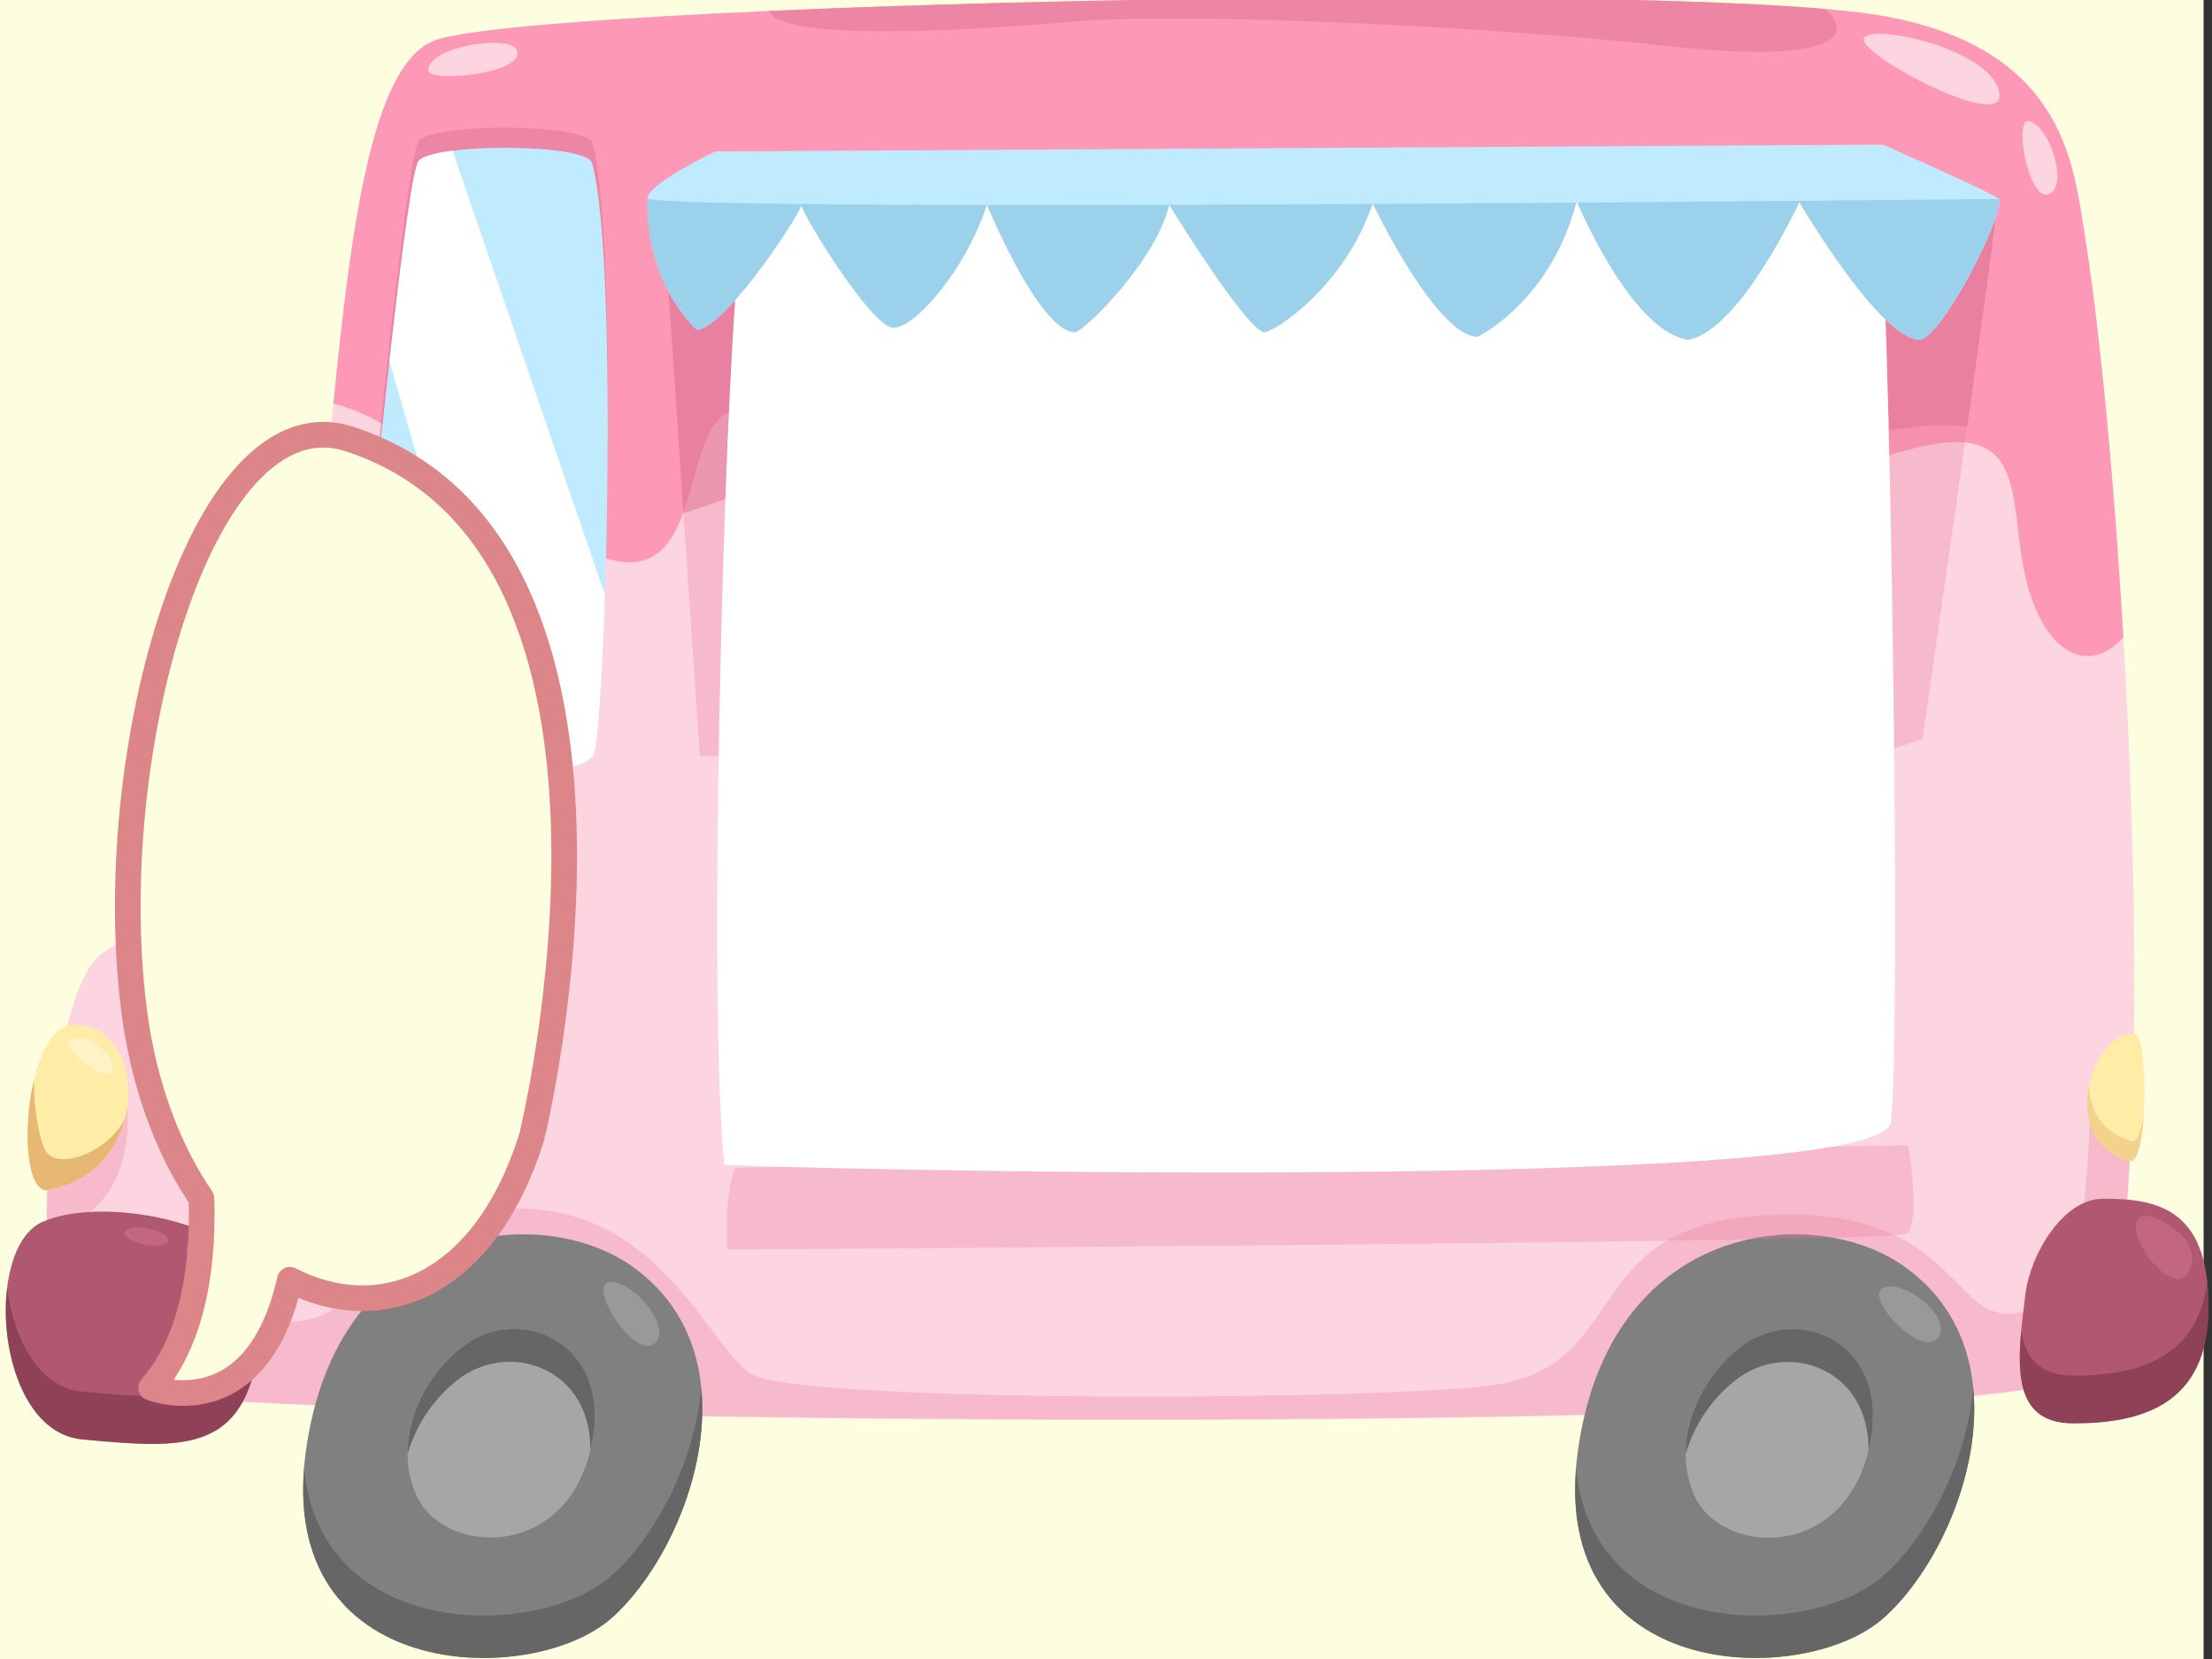 <?xml version="1.0" encoding="utf-8"?>
<!-- Generator: Adobe Illustrator 26.0.2, SVG Export Plug-In . SVG Version: 6.00 Build 0)  -->
<svg version="1.1"
	 id="svg1" inkscape:export-filename="ui.svg" sodipodi:docname="play ui.eps" xmlns:inkscape="http://www.inkscape.org/namespaces/inkscape" xmlns:sodipodi="http://sodipodi.sourceforge.net/DTD/sodipodi-0.dtd" xmlns:svg="http://www.w3.org/2000/svg"
	 xmlns="http://www.w3.org/2000/svg" xmlns:xlink="http://www.w3.org/1999/xlink" x="0px" y="0px" viewBox="0 0 2267.7 1700.8"
	 style="enable-background:new 0 0 2267.7 1700.8;" xml:space="preserve">
<rect x="0" y="0" width="2267.7" height="1700.8" fill="#333333" stroke="none"/>
<style type="text/css">
	.st0{fill:#FDFDE0;}
	.st1{clip-path:url(#SVGID_00000150070696125797976450000017313015172649272222_);}
	.st2{clip-path:url(#SVGID_00000159440104153272087580000012245335101710826900_);fill:#FDD5E1;}
	.st3{clip-path:url(#SVGID_00000026148602634150349300000002825278606210115752_);fill:#FD98B6;}
	.st4{opacity:0.5;clip-path:url(#SVGID_00000062894240583922565490000011963994105674234255_);}
	.st5{clip-path:url(#SVGID_00000183214350379147348030000013011613994158811821_);fill:#DE7192;}
	.st6{opacity:0.3;clip-path:url(#SVGID_00000119839555737491628990000012473192175239961492_);}
	.st7{clip-path:url(#SVGID_00000146459197356651920630000013116136984267207605_);fill:#E87999;}
	.st8{opacity:0.5;clip-path:url(#SVGID_00000049934082534923916250000016819564040695555481_);}
	.st9{clip-path:url(#SVGID_00000076575567343145761500000005346483660540316547_);fill:#DE7192;}
	.st10{clip-path:url(#SVGID_00000102518661109561445880000005367949036411391420_);fill:#C0EBFF;}
	.st11{clip-path:url(#SVGID_00000059296843033046595430000018146202050265905822_);fill:#B05870;}
	.st12{clip-path:url(#SVGID_00000162312665503991843840000012109749105738907324_);fill:#FFECA6;}
	.st13{opacity:0.5;clip-path:url(#SVGID_00000018939713140624102440000016400655358026539967_);}
	.st14{clip-path:url(#SVGID_00000028289905727273814810000008117136514051764913_);fill:#E6B873;}
	.st15{clip-path:url(#SVGID_00000016067740636703831090000002476355809640212897_);fill:#FFECA6;}
	.st16{clip-path:url(#SVGID_00000078018704264279542710000009553276408557269693_);fill:#B05870;}
	.st17{opacity:0.5;clip-path:url(#SVGID_00000139255746157514513840000005973702427243639954_);}
	.st18{clip-path:url(#SVGID_00000041291152444198667890000006123571615495775659_);fill:#6B2A3D;}
	.st19{opacity:0.5;clip-path:url(#SVGID_00000163761976434112639910000005907489409436626065_);}
	.st20{clip-path:url(#SVGID_00000099629795113329768760000005632994945694231692_);fill:#6B2A3D;}
	.st21{clip-path:url(#SVGID_00000127727579678524367600000008860362849189323922_);fill:#FFFFFF;}
	.st22{clip-path:url(#SVGID_00000168802082051100573390000007460495430930776712_);fill:#C2677F;}
	.st23{clip-path:url(#SVGID_00000034068734633339180180000013565034489476576662_);fill:#C2677F;}
	.st24{clip-path:url(#SVGID_00000175283558044220172600000007649612908419971461_);fill:#C2677F;}
	.st25{clip-path:url(#SVGID_00000022560482419215903610000001329911763506646967_);fill:#FFF2C4;}
	.st26{clip-path:url(#SVGID_00000104708063802373378850000004194039147721981589_);fill:#E6B873;}
	.st27{clip-path:url(#SVGID_00000030466022833369284590000008145366556617985409_);fill:#FDD5E1;}
	.st28{clip-path:url(#SVGID_00000088817069610370410870000000195917773387713981_);fill:#808080;}
	.st29{clip-path:url(#SVGID_00000064341631382706820170000018392717607515876794_);fill:#666666;}
	.st30{clip-path:url(#SVGID_00000031925255818847715170000014421905211713525147_);fill:#A6A6A6;}
	.st31{clip-path:url(#SVGID_00000007419911608451564100000012721689401425709492_);fill:#666666;}
	.st32{clip-path:url(#SVGID_00000074412531559399447320000004727517228016581269_);fill:#999999;}
	.st33{clip-path:url(#SVGID_00000165952887953740650620000004701338370119777920_);fill:#FDD5E1;}
	.st34{clip-path:url(#SVGID_00000046312976642950145930000006883339071858758027_);fill:#FDD5E1;}
	.st35{clip-path:url(#SVGID_00000135680192749255228970000005585446794208119483_);fill:#808080;}
	.st36{clip-path:url(#SVGID_00000013873701810762537310000002001782515453763225_);fill:#666666;}
	.st37{clip-path:url(#SVGID_00000006675043308982898150000008890018206936668309_);fill:#A6A6A6;}
	.st38{clip-path:url(#SVGID_00000145752245320871638950000007299961074402903701_);fill:#666666;}
	.st39{clip-path:url(#SVGID_00000101820830346661031840000001252815717365587890_);fill:#999999;}
	.st40{opacity:0.3;clip-path:url(#SVGID_00000081646244389447921650000011926807629298377658_);}
	.st41{clip-path:url(#SVGID_00000071524546388187152580000013989527311767000706_);fill:#E87999;}
	.st42{opacity:0.5;clip-path:url(#SVGID_00000070111435121656863550000000613811641991684285_);}
	.st43{clip-path:url(#SVGID_00000077288963170991837070000013935170669797301159_);fill:#DE7192;}
	.st44{opacity:0.3;clip-path:url(#SVGID_00000139991077370908469390000013217428495731677326_);}
	.st45{clip-path:url(#SVGID_00000028286795981293078190000007926056069076471194_);fill:#E87999;}
	.st46{clip-path:url(#SVGID_00000114071732243183245250000018218352618710808455_);fill:#FFFFFF;}
	.st47{clip-path:url(#SVGID_00000093897836099827621910000006076272699956355230_);fill:#C0EBFF;}
	.st48{clip-path:url(#SVGID_00000111164339601575778310000013075362795755013301_);fill:#9BD1EB;}
	.st49{clip-path:url(#SVGID_00000028294945431452349130000011133444956362868101_);fill:#C0EBFF;}
	.st50{fill:#FDFDE0;stroke:#DC8689;stroke-width:26.3;stroke-linejoin:round;stroke-miterlimit:11.339;}
</style>
<path id="path2" inkscape:label="BG" class="st0" d="M2259.1,1700.8H0V0h2259.1V1700.8"/>
<g>
	<defs>
		<rect id="SVGID_1_" width="2267.7" height="1700.8"/>
	</defs>
	<clipPath id="SVGID_00000069376312787271410620000005187484055463255482_">
		<use xlink:href="#SVGID_1_"  style="overflow:visible;"/>
	</clipPath>
	<g style="clip-path:url(#SVGID_00000069376312787271410620000005187484055463255482_);">
		<defs>
			<rect id="SVGID_00000092430885894633444890000003047017673720920197_" x="-530.5" y="-1845.5" width="6156.1" height="7216.3"/>
		</defs>
		<clipPath id="SVGID_00000170251607776410578750000003392422602665211269_">
			<use xlink:href="#SVGID_00000092430885894633444890000003047017673720920197_"  style="overflow:visible;"/>
		</clipPath>
		<path id="path274" style="clip-path:url(#SVGID_00000170251607776410578750000003392422602665211269_);fill:#FDD5E1;" d="
			M2136.3,234.8c48,295.3,86.2,1101.6,2.8,1173.3c-83.4,71.7-2015.7,52.1-2063,9.8c-47.3-42.4-33.4-394.4,27.8-440
			c61.2-45.6,177.9-29.3,211.3-303.1c33.4-273.8,38.9-593.2,127.9-632.3c89-39.1,1273.7-64.1,1487.5-26.1
			C2114,49.1,2125.2,166.4,2136.3,234.8"/>
	</g>
	<g style="clip-path:url(#SVGID_00000069376312787271410620000005187484055463255482_);">
		<defs>
			<rect id="SVGID_00000152256914182857720180000002535042978206619309_" x="-530.5" y="-1845.5" width="6156.1" height="7216.3"/>
		</defs>
		<clipPath id="SVGID_00000103247371208946407930000008186075868112725434_">
			<use xlink:href="#SVGID_00000152256914182857720180000002535042978206619309_"  style="overflow:visible;"/>
		</clipPath>
		<path id="path279-6" style="clip-path:url(#SVGID_00000103247371208946407930000008186075868112725434_);fill:#FD98B6;" d="
			M759.1,420.6c-64.9,0-31.5,173.8-127.9,154.3c-96.4-19.6-207.6-143.4-289.1-160.8c-0.1,0-0.2-0.1-0.3-0.1
			C360.2,228.4,382,69.4,443.1,42.5c89-39.1,1273.7-64.1,1487.5-26.1C2114,49,2125.2,166.4,2136.3,234.8
			c16,98.2,30.8,253.1,40.5,418.6c-30.4,33.7-67,21.9-88.7-26.4c-35.2-78.2,0-176-85.3-173.8c-85.3,2.2-270.6,110.8-420.7,84.7
			c-150.1-26.1-111.2-104.3-190.9-115.2c-79.7-10.9-252.1,139.1-363.3,136.9C916.7,557.5,824,420.6,759.1,420.6"/>
	</g>
	<g style="clip-path:url(#SVGID_00000069376312787271410620000005187484055463255482_);">
		<defs>
			<rect id="SVGID_00000051362849225984704660000011852004140966887082_" x="-530.5" y="-1845.5" width="6156.1" height="7216.3"/>
		</defs>
		<clipPath id="SVGID_00000023252164630692989610000017948232870445647488_">
			<use xlink:href="#SVGID_00000051362849225984704660000011852004140966887082_"  style="overflow:visible;"/>
		</clipPath>
		
			<g id="g324" transform="matrix(-3.812,0,0,3.92,2236.563,-598.832)" style="opacity:0.5;clip-path:url(#SVGID_00000023252164630692989610000017948232870445647488_);">
			<g>
				<defs>
					<rect id="SVGID_00000039121982639450304760000013442154926777394585_" x="-310.9" y="131.4" width="1094.5" height="55.6"/>
				</defs>
				<clipPath id="SVGID_00000003815927562122049250000008653304267695098519_">
					<use xlink:href="#SVGID_00000039121982639450304760000013442154926777394585_"  style="overflow:visible;"/>
				</clipPath>
				<path id="path324-3" style="clip-path:url(#SVGID_00000003815927562122049250000008653304267695098519_);fill:#DE7192;" d="
					M379.9,155.6c-92.5-4-229-5.1-284-0.5c-7.5,6.3-4.7,14.8,43.4,9.6c51.3-5.5,131.3-8.6,157.5-6.4
					C319,160.2,376.8,164.3,379.9,155.6"/>
			</g>
		</g>
	</g>
	<g style="clip-path:url(#SVGID_00000069376312787271410620000005187484055463255482_);">
		<defs>
			<rect id="SVGID_00000127030752703944649330000008036233456080023968_" x="-530.5" y="-1845.5" width="6156.1" height="7216.3"/>
		</defs>
		<clipPath id="SVGID_00000147909011226460770510000005713006961461012664_">
			<use xlink:href="#SVGID_00000127030752703944649330000008036233456080023968_"  style="overflow:visible;"/>
		</clipPath>
		
			<g id="g327" transform="matrix(-3.812,0,0,3.92,2236.563,-598.832)" style="opacity:0.3;clip-path:url(#SVGID_00000147909011226460770510000005713006961461012664_);">
			<g>
				<defs>
					<rect id="SVGID_00000011753027574540235570000003916926316421008812_" x="-774.8" y="299.9" width="2137.2" height="357.3"/>
				</defs>
				<clipPath id="SVGID_00000068679571927841752470000016148654298923525040_">
					<use xlink:href="#SVGID_00000011753027574540235570000003916926316421008812_"  style="overflow:visible;"/>
				</clipPath>
				<path id="path327" style="clip-path:url(#SVGID_00000068679571927841752470000016148654298923525040_);fill:#E87999;" d="
					M572.3,442c-6.3-5.9-14.2-11.4-17-7.9c-4.9,6.1-4.9,29.4,9.7,37.1c0,0-12.6,13.3-45.2,24.9c-32.6,11.6-28.2-24.9-69-27.2
					c-40.8-2.2-54.5,36-66.1,43.2c-11.7,7.2-154.1,7.2-196.4,3.3c-42.3-3.9-23.8-42.7-77.8-44.9c-54-2.2-47.6,33.3-70.5,24.4
					c-14.5-5.6-15.1-38.8-15.3-53.8c-1.9,3.6-8.9,4.4-11.1,7.8c1.5,32.9,5.2,57.1,12.1,62.9c21.9,18.3,528.8,13.3,541.2,2.5
					C574.3,507.8,575.9,471.7,572.3,442"/>
			</g>
		</g>
	</g>
	<g style="clip-path:url(#SVGID_00000069376312787271410620000005187484055463255482_);">
		<defs>
			<rect id="SVGID_00000054226631474927204640000012639414352507088014_" x="-530.5" y="-1845.5" width="6156.1" height="7216.3"/>
		</defs>
		<clipPath id="SVGID_00000019660911673741703350000007593414968288706453_">
			<use xlink:href="#SVGID_00000054226631474927204640000012639414352507088014_"  style="overflow:visible;"/>
		</clipPath>
		
			<g id="g353" transform="matrix(-3.812,0,0,3.92,2236.563,-598.832)" style="opacity:0.5;clip-path:url(#SVGID_00000019660911673741703350000007593414968288706453_);">
			<g>
				<defs>
					<rect id="SVGID_00000167375422102887757920000000917018506704390558_" x="327.7" y="-55.1" width="259.1" height="647.6"/>
				</defs>
				<clipPath id="SVGID_00000000913081542955236000000016465615468346037381_">
					<use xlink:href="#SVGID_00000167375422102887757920000000917018506704390558_"  style="overflow:visible;"/>
				</clipPath>
				<path id="path353" style="clip-path:url(#SVGID_00000000913081542955236000000016465615468346037381_);fill:#DE7192;" d="
					M427.4,190.2c-7.3,26.6-3.4,146.9-0.5,154.5c2.9,7.7,62.7,9.4,64.2,1.2c1.5-8.3-13.1-151.6-17-156.3
					C470.2,184.9,428.9,184.9,427.4,190.2"/>
			</g>
		</g>
	</g>
	<g style="clip-path:url(#SVGID_00000069376312787271410620000005187484055463255482_);">
		<defs>
			<rect id="SVGID_00000122693305763657300510000014815675972521838245_" x="-530.5" y="-1845.5" width="6156.1" height="7216.3"/>
		</defs>
		<clipPath id="SVGID_00000162351736045837787950000010645683082894439858_">
			<use xlink:href="#SVGID_00000122693305763657300510000014815675972521838245_"  style="overflow:visible;"/>
		</clipPath>
		<path id="path355" style="clip-path:url(#SVGID_00000162351736045837787950000010645683082894439858_);fill:#C0EBFF;" d="
			M607.1,167.4c27.9,104.3,13,575.7,1.8,605.8c-11.1,30-239.1,37-244.7,4.6c-5.6-32.4,50.1-594.2,64.9-612.7
			C444,146.6,601.6,146.6,607.1,167.4"/>
	</g>
	<g style="clip-path:url(#SVGID_00000069376312787271410620000005187484055463255482_);">
		<defs>
			<rect id="SVGID_00000041263547295031328110000014066779152472433054_" x="-530.5" y="-1845.5" width="6156.1" height="7216.3"/>
		</defs>
		<clipPath id="SVGID_00000026163686542655107620000000017861884842893491_">
			<use xlink:href="#SVGID_00000041263547295031328110000014066779152472433054_"  style="overflow:visible;"/>
		</clipPath>
		<path id="path367" style="clip-path:url(#SVGID_00000026163686542655107620000000017861884842893491_);fill:#B05870;" d="
			M2155.9,1228.9c54.2,0,108.3,8.7,108.3,110.8c0,102.1-71.1,119.5-138.7,119.5s-57-68-49.1-132.5
			C2081.5,1285.4,2115.3,1228.9,2155.9,1228.9"/>
	</g>
	<g style="clip-path:url(#SVGID_00000069376312787271410620000005187484055463255482_);">
		<defs>
			<rect id="SVGID_00000155826139959525237910000007334363194446783659_" x="-530.5" y="-1845.5" width="6156.1" height="7216.3"/>
		</defs>
		<clipPath id="SVGID_00000019644746907126991410000006917268205351495345_">
			<use xlink:href="#SVGID_00000155826139959525237910000007334363194446783659_"  style="overflow:visible;"/>
		</clipPath>
		<path id="path369" style="clip-path:url(#SVGID_00000019644746907126991410000006917268205351495345_);fill:#FFECA6;" d="
			M2189.1,1060.4c-42.6-6.5-83.5,108.3-5.6,130C2203.2,1193.1,2201.7,1058.6,2189.1,1060.4"/>
	</g>
	<g style="clip-path:url(#SVGID_00000069376312787271410620000005187484055463255482_);">
		<defs>
			<rect id="SVGID_00000086683751903475415010000018006681591459861175_" x="-530.5" y="-1845.5" width="6156.1" height="7216.3"/>
		</defs>
		<clipPath id="SVGID_00000164506189844549323750000004454642990630604709_">
			<use xlink:href="#SVGID_00000086683751903475415010000018006681591459861175_"  style="overflow:visible;"/>
		</clipPath>
		
			<g id="g372" transform="matrix(-3.812,0,0,3.92,2236.563,-598.832)" style="opacity:0.5;clip-path:url(#SVGID_00000164506189844549323750000004454642990630604709_);">
			<g>
				<defs>
					<rect id="SVGID_00000098942981660412622010000003588066251048447645_" x="-11.2" y="407.4" width="58.1" height="78"/>
				</defs>
				<clipPath id="SVGID_00000120520520196275247310000000448179459218476206_">
					<use xlink:href="#SVGID_00000098942981660412622010000003588066251048447645_"  style="overflow:visible;"/>
				</clipPath>
				<path id="path372-2" style="clip-path:url(#SVGID_00000120520520196275247310000000448179459218476206_);fill:#E6B873;" d="
					M24.9,436.5c-0.1,6.4-3.3,12.5-11.5,14.7c-1.5,0.2-2.5-2.6-3.2-6.7c0.4,6.6,1.6,12.2,3.7,11.9C24.4,453.6,26.7,444.5,24.9,436.5
					"/>
			</g>
		</g>
	</g>
	<g style="clip-path:url(#SVGID_00000069376312787271410620000005187484055463255482_);">
		<defs>
			<rect id="SVGID_00000106128920290585516710000008429238420995639202_" x="-530.5" y="-1845.5" width="6156.1" height="7216.3"/>
		</defs>
		<clipPath id="SVGID_00000035522896704891763600000002328838346922479760_">
			<use xlink:href="#SVGID_00000106128920290585516710000008429238420995639202_"  style="overflow:visible;"/>
		</clipPath>
		<path id="path374-9" style="clip-path:url(#SVGID_00000035522896704891763600000002328838346922479760_);fill:#FFECA6;" d="
			M73.3,1050.7c79.7-4.3,83.4,152.1-25.9,169.5C14,1218,25.1,1055.1,73.3,1050.7"/>
	</g>
	<g style="clip-path:url(#SVGID_00000069376312787271410620000005187484055463255482_);">
		<defs>
			<rect id="SVGID_00000141446351504786171840000013928887757083554947_" x="-530.5" y="-1845.5" width="6156.1" height="7216.3"/>
		</defs>
		<clipPath id="SVGID_00000117656733103726201900000006564269648378278069_">
			<use xlink:href="#SVGID_00000141446351504786171840000013928887757083554947_"  style="overflow:visible;"/>
		</clipPath>
		<path id="path376-7" style="clip-path:url(#SVGID_00000117656733103726201900000006564269648378278069_);fill:#B05870;" d="
			M43.6,1252.6c66.8-29.3,223.5,5.3,224.3,72.6c1.8,169.3-70.6,160.7-183.5,150.5C-4.6,1467.6-17.5,1279.5,43.6,1252.6"/>
	</g>
	<g style="clip-path:url(#SVGID_00000069376312787271410620000005187484055463255482_);">
		<defs>
			<rect id="SVGID_00000014598742965838679260000004972582754242236325_" x="-530.5" y="-1845.5" width="6156.1" height="7216.3"/>
		</defs>
		<clipPath id="SVGID_00000069361582224994571730000009456974649592349828_">
			<use xlink:href="#SVGID_00000014598742965838679260000004972582754242236325_"  style="overflow:visible;"/>
		</clipPath>
		
			<g id="g379" transform="matrix(-3.812,0,0,3.92,2236.563,-598.832)" style="opacity:0.5;clip-path:url(#SVGID_00000069361582224994571730000009456974649592349828_);">
			<g>
				<defs>
					<rect id="SVGID_00000117658041719930225490000018044455172757417357_" x="-78.7" y="433.7" width="193.6" height="145.5"/>
				</defs>
				<clipPath id="SVGID_00000063620585710129413700000018414865904172937903_">
					<use xlink:href="#SVGID_00000117658041719930225490000018044455172757417357_"  style="overflow:visible;"/>
				</clipPath>
				<path id="path379" style="clip-path:url(#SVGID_00000063620585710129413700000018414865904172937903_);fill:#6B2A3D;" d="
					M29.1,512.5c-16.3,0-33.3-3.8-36-24.6c-0.2,2-0.4,4.2-0.4,6.6c0,26.1,18.6,30.5,36.4,30.5c14.3,0,15.3-11.2,14-24.2
					C42.1,507.7,38.4,512.5,29.1,512.5"/>
			</g>
		</g>
	</g>
	<g style="clip-path:url(#SVGID_00000069376312787271410620000005187484055463255482_);">
		<defs>
			<rect id="SVGID_00000052069772096932796510000017185382918832432768_" x="-530.5" y="-1845.5" width="6156.1" height="7216.3"/>
		</defs>
		<clipPath id="SVGID_00000178916970294422370030000011871566220876272031_">
			<use xlink:href="#SVGID_00000052069772096932796510000017185382918832432768_"  style="overflow:visible;"/>
		</clipPath>
		
			<g id="g382" transform="matrix(-3.812,0,0,3.92,2236.563,-598.832)" style="opacity:0.5;clip-path:url(#SVGID_00000178916970294422370030000011871566220876272031_);">
			<g>
				<defs>
					<rect id="SVGID_00000023975255421738377410000005147230369678811021_" x="419.8" y="427.3" width="262" height="164.3"/>
				</defs>
				<clipPath id="SVGID_00000121988139987681456070000016768581328361897889_">
					<use xlink:href="#SVGID_00000023975255421738377410000005147230369678811021_"  style="overflow:visible;"/>
				</clipPath>
				<path id="path382-5" style="clip-path:url(#SVGID_00000121988139987681456070000016768581328361897889_);fill:#6B2A3D;" d="
					M564.6,516.7c-27.1,2.4-45.3,4.4-47.8-28.2c-0.2,0.8-0.3,1.5-0.3,2.3c-0.5,43.2,18.5,41,48.1,38.4c15.6-1.4,22.3-23.4,20.2-39.8
					C583.1,502.7,576.4,515.7,564.6,516.7"/>
			</g>
		</g>
	</g>
	<g style="clip-path:url(#SVGID_00000069376312787271410620000005187484055463255482_);">
		<defs>
			<rect id="SVGID_00000152967407956150645740000017557739871766449843_" x="-530.5" y="-1845.5" width="6156.1" height="7216.3"/>
		</defs>
		<clipPath id="SVGID_00000096043544003220811080000008557256269445103263_">
			<use xlink:href="#SVGID_00000152967407956150645740000017557739871766449843_"  style="overflow:visible;"/>
		</clipPath>
		<path id="path404-5" style="clip-path:url(#SVGID_00000096043544003220811080000008557256269445103263_);fill:#FFFFFF;" d="
			M399.3,370.5c12.1-108.6,24.1-198.2,29.8-205.4c3.8-4.8,17.1-8.3,34.8-10.6l156.2,455c-2.8,86.1-7.2,152.9-11.2,163.6
			c-4.3,11.7-41.9,19.9-86.3,23.7L399.3,370.5z"/>
	</g>
	<g style="clip-path:url(#SVGID_00000069376312787271410620000005187484055463255482_);">
		<defs>
			<rect id="SVGID_00000158010501564828177780000006407404156817275297_" x="-530.5" y="-1845.5" width="6156.1" height="7216.3"/>
		</defs>
		<clipPath id="SVGID_00000105396726506131840120000017022255063198750852_">
			<use xlink:href="#SVGID_00000158010501564828177780000006407404156817275297_"  style="overflow:visible;"/>
		</clipPath>
		<path id="path413" style="clip-path:url(#SVGID_00000105396726506131840120000017022255063198750852_);fill:#C2677F;" d="
			M2195.4,1246.9c9.5-4.5,64.9,20.9,49.1,55.4C2228.7,1336.8,2171.1,1258.4,2195.4,1246.9"/>
	</g>
	<g style="clip-path:url(#SVGID_00000069376312787271410620000005187484055463255482_);">
		<defs>
			<rect id="SVGID_00000144340090414047889710000007158867669374228895_" x="-530.5" y="-1845.5" width="6156.1" height="7216.3"/>
		</defs>
		<clipPath id="SVGID_00000125576411622884603340000017212579976506740608_">
			<use xlink:href="#SVGID_00000144340090414047889710000007158867669374228895_"  style="overflow:visible;"/>
		</clipPath>
		<path id="path415" style="clip-path:url(#SVGID_00000125576411622884603340000017212579976506740608_);fill:#C2677F;" d="
			M196.9,1273.9c10.4-4.5,67,18.4,53.8,55.4C245.4,1344.1,170.2,1285.5,196.9,1273.9"/>
	</g>
	<g style="clip-path:url(#SVGID_00000069376312787271410620000005187484055463255482_);">
		<defs>
			<rect id="SVGID_00000029044142433492993460000002835497594591282340_" x="-530.5" y="-1845.5" width="6156.1" height="7216.3"/>
		</defs>
		<clipPath id="SVGID_00000103248932413036791840000007847058007147056785_">
			<use xlink:href="#SVGID_00000029044142433492993460000002835497594591282340_"  style="overflow:visible;"/>
		</clipPath>
		<path id="path421" style="clip-path:url(#SVGID_00000103248932413036791840000007847058007147056785_);fill:#C2677F;" d="
			M128.8,1261.7c7.6-8.9,47.5,0.5,43.2,11.1C167.7,1283.4,119.8,1272.3,128.8,1261.7"/>
	</g>
	<g style="clip-path:url(#SVGID_00000069376312787271410620000005187484055463255482_);">
		<defs>
			<rect id="SVGID_00000181079393953624098450000003050581291809091740_" x="-530.5" y="-1845.5" width="6156.1" height="7216.3"/>
		</defs>
		<clipPath id="SVGID_00000090271146483211990470000000843953834174279858_">
			<use xlink:href="#SVGID_00000181079393953624098450000003050581291809091740_"  style="overflow:visible;"/>
		</clipPath>
		<path id="path423" style="clip-path:url(#SVGID_00000090271146483211990470000000843953834174279858_);fill:#FFF2C4;" d="
			M115.4,1095.7c-0.4,20.4-54.8-20.7-45.3-29.8C79.6,1056.7,115.9,1074.9,115.4,1095.7"/>
	</g>
	<g style="clip-path:url(#SVGID_00000069376312787271410620000005187484055463255482_);">
		<defs>
			<rect id="SVGID_00000093855901074897941280000005071629242266749117_" x="28.2" y="1107" width="99.8" height="113.2"/>
		</defs>
		<clipPath id="SVGID_00000091721446515436119720000012286517594132328855_">
			<use xlink:href="#SVGID_00000093855901074897941280000005071629242266749117_"  style="overflow:visible;"/>
		</clipPath>
		<path id="path426-4" style="clip-path:url(#SVGID_00000091721446515436119720000012286517594132328855_);fill:#E6B873;" d="
			M46,1178.4c10.7,23,64.8,3.6,82-31.4c-8.8,34.1-34.7,65.9-80.6,73.2c-20.7-1.3-24.2-64.4-12.5-113.2
			C34.4,1134.4,39.2,1163.9,46,1178.4"/>
	</g>
	<g style="clip-path:url(#SVGID_00000069376312787271410620000005187484055463255482_);">
		<defs>
			<rect id="SVGID_00000072282372312842070160000008586228110918757530_" x="-530.5" y="-1845.5" width="6156.1" height="7216.3"/>
		</defs>
		<clipPath id="SVGID_00000168801801215904114690000003357760902767652738_">
			<use xlink:href="#SVGID_00000072282372312842070160000008586228110918757530_"  style="overflow:visible;"/>
		</clipPath>
		<path id="path432-9" style="clip-path:url(#SVGID_00000168801801215904114690000003357760902767652738_);fill:#FDD5E1;" d="
			M529.9,51.3c10.3,24.1-91.6,34.5-90.9,20.4C440.4,47.2,523,35,529.9,51.3"/>
	</g>
	<g id="g101" style="clip-path:url(#SVGID_00000069376312787271410620000005187484055463255482_);">
		<g>
			<defs>
				<rect id="SVGID_00000034064205645855455480000005084241025466867874_" x="-530.5" y="-1845.5" width="6156.1" height="7216.3"/>
			</defs>
			<clipPath id="SVGID_00000013914337425084342410000013919440778369286056_">
				<use xlink:href="#SVGID_00000034064205645855455480000005084241025466867874_"  style="overflow:visible;"/>
			</clipPath>
			<path id="path359" style="clip-path:url(#SVGID_00000013914337425084342410000013919440778369286056_);fill:#808080;" d="
				M645.1,1296.2c134.1,91.2,63,291.2-18.5,362.9c-81.6,71.7-344.8,67.4-313.3-169.5S552.5,1233.2,645.1,1296.2"/>
		</g>
		<g>
			<defs>
				<rect id="SVGID_00000031202175968136572160000017957973302650322068_" x="-530.5" y="-1845.5" width="6156.1" height="7216.3"/>
			</defs>
			<clipPath id="SVGID_00000087404900606150917270000008735378352956232349_">
				<use xlink:href="#SVGID_00000031202175968136572160000017957973302650322068_"  style="overflow:visible;"/>
			</clipPath>
			<path id="path363" style="clip-path:url(#SVGID_00000087404900606150917270000008735378352956232349_);fill:#666666;" d="
				M626.6,1615.6c44.3-38.9,85.4-115.7,92.3-192.4c8.7,89.5-39.6,189.5-92.3,235.9c-79.7,70-332.5,67.4-314.8-153.6
				C328.6,1683.1,552.5,1680.7,626.6,1615.6"/>
		</g>
		<g>
			<defs>
				<rect id="SVGID_00000093147784873160957430000012143861827228920507_" x="-530.5" y="-1845.5" width="6156.1" height="7216.3"/>
			</defs>
			<clipPath id="SVGID_00000011744863812419018340000011209972284888484999_">
				<use xlink:href="#SVGID_00000093147784873160957430000012143861827228920507_"  style="overflow:visible;"/>
			</clipPath>
			<path id="path365" style="clip-path:url(#SVGID_00000011744863812419018340000011209972284888484999_);fill:#A6A6A6;" d="
				M478.3,1377.7c59.4-41.1,155.7,2.2,126,113c-29.6,110.8-152,102.1-177.9,41.3C400.5,1471.1,437.5,1406,478.3,1377.7"/>
		</g>
		<g>
			<defs>
				<rect id="SVGID_00000091731200313402099070000004045831488668574372_" x="-530.5" y="-1845.5" width="6156.1" height="7216.3"/>
			</defs>
			<clipPath id="SVGID_00000150081254110576072880000011583285871189849236_">
				<use xlink:href="#SVGID_00000091731200313402099070000004045831488668574372_"  style="overflow:visible;"/>
			</clipPath>
			<path id="path436-4" style="clip-path:url(#SVGID_00000150081254110576072880000011583285871189849236_);fill:#666666;" d="
				M473.6,1411.4c-23.8,16.5-46.3,45.6-55.7,79.1c-0.4-46.9,28.8-90.9,60.4-112.8c58.7-40.7,153.5,1.3,126.9,109.4
				C606.5,1404.3,525.8,1375.2,473.6,1411.4"/>
		</g>
		<g>
			<defs>
				<rect id="SVGID_00000101785984267638754550000013279429445636327601_" x="-530.5" y="-1845.5" width="6156.1" height="7216.3"/>
			</defs>
			<clipPath id="SVGID_00000052790260563298195790000006409898612184175770_">
				<use xlink:href="#SVGID_00000101785984267638754550000013279429445636327601_"  style="overflow:visible;"/>
			</clipPath>
			<path id="path438-5" style="clip-path:url(#SVGID_00000052790260563298195790000006409898612184175770_);fill:#999999;" d="
				M674.2,1374c-18.3,26.9-68.9-49.2-52.2-58.5C638.7,1306.3,685.4,1350.7,674.2,1374"/>
		</g>
	</g>
	<g style="clip-path:url(#SVGID_00000069376312787271410620000005187484055463255482_);">
		<defs>
			<rect id="SVGID_00000133492499354063489300000001870300723772913053_" x="-524.2" y="-1845.4" width="6156.1" height="7216.3"/>
		</defs>
		<clipPath id="SVGID_00000156564562835387102470000006757078265894791337_">
			<use xlink:href="#SVGID_00000133492499354063489300000001870300723772913053_"  style="overflow:visible;"/>
		</clipPath>
		<path id="path417" style="clip-path:url(#SVGID_00000156564562835387102470000006757078265894791337_);fill:#FDD5E1;" d="
			M2049.9,98.1c1.1,35.9-154.8-47.3-138.1-60.3C1928.5,24.8,2048.5,54.1,2049.9,98.1"/>
	</g>
	<g style="clip-path:url(#SVGID_00000069376312787271410620000005187484055463255482_);">
		<defs>
			<rect id="SVGID_00000022560641783414000450000007951004073123762063_" x="-524.2" y="-1845.4" width="6156.1" height="7216.3"/>
		</defs>
		<clipPath id="SVGID_00000181081901417412083990000011540184711396262794_">
			<use xlink:href="#SVGID_00000022560641783414000450000007951004073123762063_"  style="overflow:visible;"/>
		</clipPath>
		<path id="path419" style="clip-path:url(#SVGID_00000181081901417412083990000011540184711396262794_);fill:#FDD5E1;" d="
			M2080.5,124.2c22.3,6.5,40.3,68.4,19.5,75C2079.1,205.7,2063.8,119.3,2080.5,124.2"/>
	</g>
	<g id="g100" style="clip-path:url(#SVGID_00000069376312787271410620000005187484055463255482_);">
		<g>
			<defs>
				<rect id="SVGID_00000072274680199362139150000002593281630236198573_" x="-530.5" y="-1845.5" width="6156.1" height="7216.3"/>
			</defs>
			<clipPath id="SVGID_00000070821164149291150080000012180536532618078653_">
				<use xlink:href="#SVGID_00000072274680199362139150000002593281630236198573_"  style="overflow:visible;"/>
			</clipPath>
			<path id="path357" style="clip-path:url(#SVGID_00000070821164149291150080000012180536532618078653_);fill:#808080;" d="
				M1949.1,1296.2c134.1,91.2,63,291.2-18.5,362.9c-81.6,71.7-344.8,67.4-313.3-169.5S1856.4,1233.2,1949.1,1296.2"/>
		</g>
		<g>
			<defs>
				<rect id="SVGID_00000031206641937752505550000004046654337398751130_" x="-530.5" y="-1845.5" width="6156.1" height="7216.3"/>
			</defs>
			<clipPath id="SVGID_00000147214172386019576070000004608500564412804794_">
				<use xlink:href="#SVGID_00000031206641937752505550000004046654337398751130_"  style="overflow:visible;"/>
			</clipPath>
			<path id="path361" style="clip-path:url(#SVGID_00000147214172386019576070000004608500564412804794_);fill:#666666;" d="
				M1930.6,1615.6c44.3-38.9,85.4-115.7,92.3-192.4c8.7,89.5-39.6,189.5-92.3,235.9c-79.7,70-332.6,67.4-314.8-153.6
				C1632.6,1683.1,1856.5,1680.7,1930.6,1615.6"/>
		</g>
		<g>
			<defs>
				<rect id="SVGID_00000118390519122994451450000011623969932160390315_" x="-524.2" y="-1845.4" width="6156.1" height="7216.3"/>
			</defs>
			<clipPath id="SVGID_00000120543609203958471500000018376809518282493065_">
				<use xlink:href="#SVGID_00000118390519122994451450000011623969932160390315_"  style="overflow:visible;"/>
			</clipPath>
			<path id="path406-5" style="clip-path:url(#SVGID_00000120543609203958471500000018376809518282493065_);fill:#A6A6A6;" d="
				M1788.5,1377.9c59.4-41.1,155.7,2.2,126,113c-29.6,110.8-152,102.1-177.9,41.3C1710.7,1471.3,1747.8,1406.1,1788.5,1377.9"/>
		</g>
		<g>
			<defs>
				<rect id="SVGID_00000070102616354301636640000001996295914149297293_" x="-524.2" y="-1845.4" width="6156.1" height="7216.3"/>
			</defs>
			<clipPath id="SVGID_00000107580183221597862610000008472630849250763167_">
				<use xlink:href="#SVGID_00000070102616354301636640000001996295914149297293_"  style="overflow:visible;"/>
			</clipPath>
			<path id="path408-5" style="clip-path:url(#SVGID_00000107580183221597862610000008472630849250763167_);fill:#666666;" d="
				M1783.9,1411.5c-23.8,16.5-46.3,45.6-55.7,79.1c-0.4-46.9,28.8-90.9,60.4-112.8c58.7-40.7,153.5,1.3,126.9,109.4
				C1916.8,1404.5,1836.1,1375.4,1783.9,1411.5"/>
		</g>
		<g>
			<defs>
				<rect id="SVGID_00000021813750067974488270000012379931716265229975_" x="-524.2" y="-1845.4" width="6156.1" height="7216.3"/>
			</defs>
			<clipPath id="SVGID_00000045593148224646139970000004232963102193147526_">
				<use xlink:href="#SVGID_00000021813750067974488270000012379931716265229975_"  style="overflow:visible;"/>
			</clipPath>
			<path id="path434-2" style="clip-path:url(#SVGID_00000045593148224646139970000004232963102193147526_);fill:#999999;" d="
				M1988.9,1368c-14,30.3-75.3-34-60.2-46.6C1943.8,1308.8,1996.5,1342.8,1988.9,1368"/>
		</g>
	</g>
	
		<g id="g63" transform="matrix(1.466,0,0,1.096,-351.71,-28.749)" inkscape:label="window" style="clip-path:url(#SVGID_00000069376312787271410620000005187484055463255482_);">
		<g>
			<defs>
				<rect id="SVGID_00000179610187885422106260000007095269464238178994_" x="-2371" y="-2222.3" width="9022.2" height="7911.2"/>
			</defs>
			<clipPath id="SVGID_00000098201234138646220340000013460232748126000015_">
				<use xlink:href="#SVGID_00000179610187885422106260000007095269464238178994_"  style="overflow:visible;"/>
			</clipPath>
			
				<g id="g277" transform="matrix(-3.812,0,0,3.92,2236.563,-598.832)" style="opacity:0.3;clip-path:url(#SVGID_00000098201234138646220340000013460232748126000015_);">
				<g>
					<defs>
						<rect id="SVGID_00000065774011490256713250000003378050620408182154_" x="-402.8" y="-4.8" width="1365.1" height="559.2"/>
					</defs>
					<clipPath id="SVGID_00000103946119034241786730000003873684337906223488_">
						<use xlink:href="#SVGID_00000065774011490256713250000003378050620408182154_"  style="overflow:visible;"/>
					</clipPath>
					<path id="path277-4" style="clip-path:url(#SVGID_00000103946119034241786730000003873684337906223488_);fill:#E87999;" d="
						M157.6,209.8c-0.4,1.2,13.5,126,13.5,126l7.7,3.3l216.6,0.8l6.6-127.6L157.6,209.8z"/>
				</g>
			</g>
		</g>
		<g>
			<defs>
				<rect id="SVGID_00000029745792949966677220000001009193996337088169_" x="-2371" y="-2222.3" width="9022.2" height="7911.2"/>
			</defs>
			<clipPath id="SVGID_00000119826399366214035320000009248396525225311420_">
				<use xlink:href="#SVGID_00000029745792949966677220000001009193996337088169_"  style="overflow:visible;"/>
			</clipPath>
			
				<g id="g282" transform="matrix(-3.812,0,0,3.92,2236.563,-598.832)" style="opacity:0.5;clip-path:url(#SVGID_00000119826399366214035320000009248396525225311420_);">
				<g>
					<defs>
						<rect id="SVGID_00000090284617069116372330000002217069209455449527_" x="-402.8" y="88.1" width="1365.1" height="317.1"/>
					</defs>
					<clipPath id="SVGID_00000142158254786426057340000001708033787813968012_">
						<use xlink:href="#SVGID_00000090284617069116372330000002217069209455449527_"  style="overflow:visible;"/>
					</clipPath>
					<path id="path282" style="clip-path:url(#SVGID_00000142158254786426057340000001708033787813968012_);fill:#DE7192;" d="
						M162.9,261.3c1.5-0.3,3.3-0.5,5.3-0.4c22.4,0.6,71,28.3,110.4,21.6c39.4-6.7,29.2-26.6,50.1-29.4c15.4-2,44,18.2,69.7,28.8
						l3.6-69.6l-244.3-2.5C157.4,210.3,160,234.4,162.9,261.3"/>
				</g>
			</g>
		</g>
		<g>
			<defs>
				<rect id="SVGID_00000046304051269374737150000007023474795378993561_" x="-2362.9" y="-1878" width="9022.2" height="7911.2"/>
			</defs>
			<clipPath id="SVGID_00000015329933297404812450000008189276605052963213_">
				<use xlink:href="#SVGID_00000046304051269374737150000007023474795378993561_"  style="overflow:visible;"/>
			</clipPath>
			
				<g id="g285" transform="matrix(-3.812,0,0,3.92,2239.894,-474.135)" style="opacity:0.3;clip-path:url(#SVGID_00000015329933297404812450000008189276605052963213_);">
				<g>
					<defs>
						<rect id="SVGID_00000138558291608816102510000013190601877023932085_" x="-325.9" y="359.7" width="1216.6" height="107.2"/>
					</defs>
					<clipPath id="SVGID_00000134960970684282264330000000296456220076038544_">
						<use xlink:href="#SVGID_00000138558291608816102510000013190601877023932085_"  style="overflow:visible;"/>
					</clipPath>
					<path id="path285-4" style="clip-path:url(#SVGID_00000134960970684282264330000000296456220076038544_);fill:#E87999;" d="
						M389.7,406.3c2.2,5.4,1.5,19.5,1.5,19.5s-213.3-1.7-216.2-3.7c-2.9-2.1-0.4-21.2-0.4-21.2L389.7,406.3z"/>
				</g>
			</g>
		</g>
		<g>
			<defs>
				<rect id="SVGID_00000114051466640152122680000018049838290379580347_" x="-2371" y="-3762" width="9022.2" height="13002.2"/>
			</defs>
			<clipPath id="SVGID_00000102502555329872007710000006993093672197956772_">
				<use xlink:href="#SVGID_00000114051466640152122680000018049838290379580347_"  style="overflow:visible;"/>
			</clipPath>
			<path id="path329" style="clip-path:url(#SVGID_00000102502555329872007710000006993093672197956772_);fill:#FFFFFF;" d="
				M1552.8,180c9.3,103.6,16.7,828.5,9.3,896.3c-7.4,67.8-791.5,42.8-815.6,39.3c-13-160.7,1.8-849.9,14.8-892.7
				C785.5,172.8,1547.3,158.5,1552.8,180"/>
		</g>
		<g>
			<defs>
				<rect id="SVGID_00000085937286367339796050000012648155399120776870_" x="-2371" y="-2222.3" width="9022.2" height="7911.2"/>
			</defs>
			<clipPath id="SVGID_00000093148731319473594390000015216935420171138718_">
				<use xlink:href="#SVGID_00000085937286367339796050000012648155399120776870_"  style="overflow:visible;"/>
			</clipPath>
			<path id="path444-2" style="clip-path:url(#SVGID_00000093148731319473594390000015216935420171138718_);fill:#C0EBFF;" d="
				M1638.1,212.3c1.8,19.3-38.5,125.2-55.1,131.7c-27.8,1.6-84.8-128.7-84.8-128.7s-41.7,120.6-77.8,128.7
				c-40.3-8.1-77.9-129.8-77.9-129.8c-18.1,94.5-69.5,127.1-69.5,127.1c-29.2-1.6-73.2-124.9-73.2-124.9
				c-19.5,78.2-69,120.6-76,120.6c-13.9-4.9-65.8-122.7-65.8-122.7c-8.3,50.5-59.8,122.7-66.7,122.7c-25-1.6-61.2-119.5-61.2-119.5
				c-13.9,58.7-50,116.2-65.8,115.2c-15.7-1.1-68.1-116.2-63.9-116.2s-52.4,116.8-73.2,118.4c-38.9-52.1-34.3-122.5-34.3-122.5
				C721.1,208.8,1619.6,202.8,1638.1,212.3"/>
		</g>
		<g>
			<defs>
				<rect id="SVGID_00000106147062294933054570000006773682328963986073_" x="-2371" y="-2222.3" width="9022.2" height="7911.2"/>
			</defs>
			<clipPath id="SVGID_00000026123526623415998940000014852299259327603357_">
				<use xlink:href="#SVGID_00000106147062294933054570000006773682328963986073_"  style="overflow:visible;"/>
			</clipPath>
			<path id="path446-5" style="clip-path:url(#SVGID_00000026123526623415998940000014852299259327603357_);fill:#9BD1EB;" d="
				M1638.1,212.3c1.8,19.3-38.5,125.2-55.1,131.7c-27.8,1.6-84.8-128.7-84.8-128.7s-41.7,120.6-77.8,128.7
				c-40.3-8.1-77.9-129.8-77.9-129.8c-18.1,94.5-69.5,127.1-69.5,127.1c-29.2-1.6-73.2-124.9-73.2-124.9
				c-19.5,78.2-69,120.6-76,120.6c-13.9-4.9-66.3-119.2-66.3-119.2c-8.3,50.5-59.3,119.2-66.3,119.2c-25-1.6-61.2-119.5-61.2-119.5
				c-13.9,58.7-50,116.2-65.8,115.2c-15.7-1.1-68.1-116.2-63.9-116.2s-52.4,116.8-73.2,118.4c-38.9-52.1-34.3-122.5-34.3-122.5
				C721.1,208.8,1619.6,202.8,1638.1,212.3"/>
		</g>
		<g>
			<defs>
				<rect id="SVGID_00000013195272249924098950000012499720159037021363_" x="-2371" y="-2222.3" width="9022.2" height="7911.2"/>
			</defs>
			<clipPath id="SVGID_00000011726078526905076080000012166899210380073891_">
				<use xlink:href="#SVGID_00000013195272249924098950000012499720159037021363_"  style="overflow:visible;"/>
			</clipPath>
			<path id="path448-1" style="clip-path:url(#SVGID_00000011726078526905076080000012166899210380073891_);fill:#C0EBFF;" d="
				M1638.1,212.3c-12-10.1-81.6-50.8-81.6-50.8L740,167.9c0,0-49.1,31.7-47.2,44.4C740.5,225.1,1638.1,212.3,1638.1,212.3"/>
		</g>
	</g>
</g>
<path id="path9-3" inkscape:label="order" class="st50" d="M358.3,450.1C203.8,399.8,98,790.6,140.4,1056
	c11.9,70,35.6,128,66.1,172.5c1.9,53.9-3.8,140.2-51.5,194.2c0,0,107.5,42.6,142.2-110.7c93,47.8,199.9,7.1,247.9-146.3
	C545.1,1165.6,695.1,559.8,358.3,450.1"/>
</svg>
